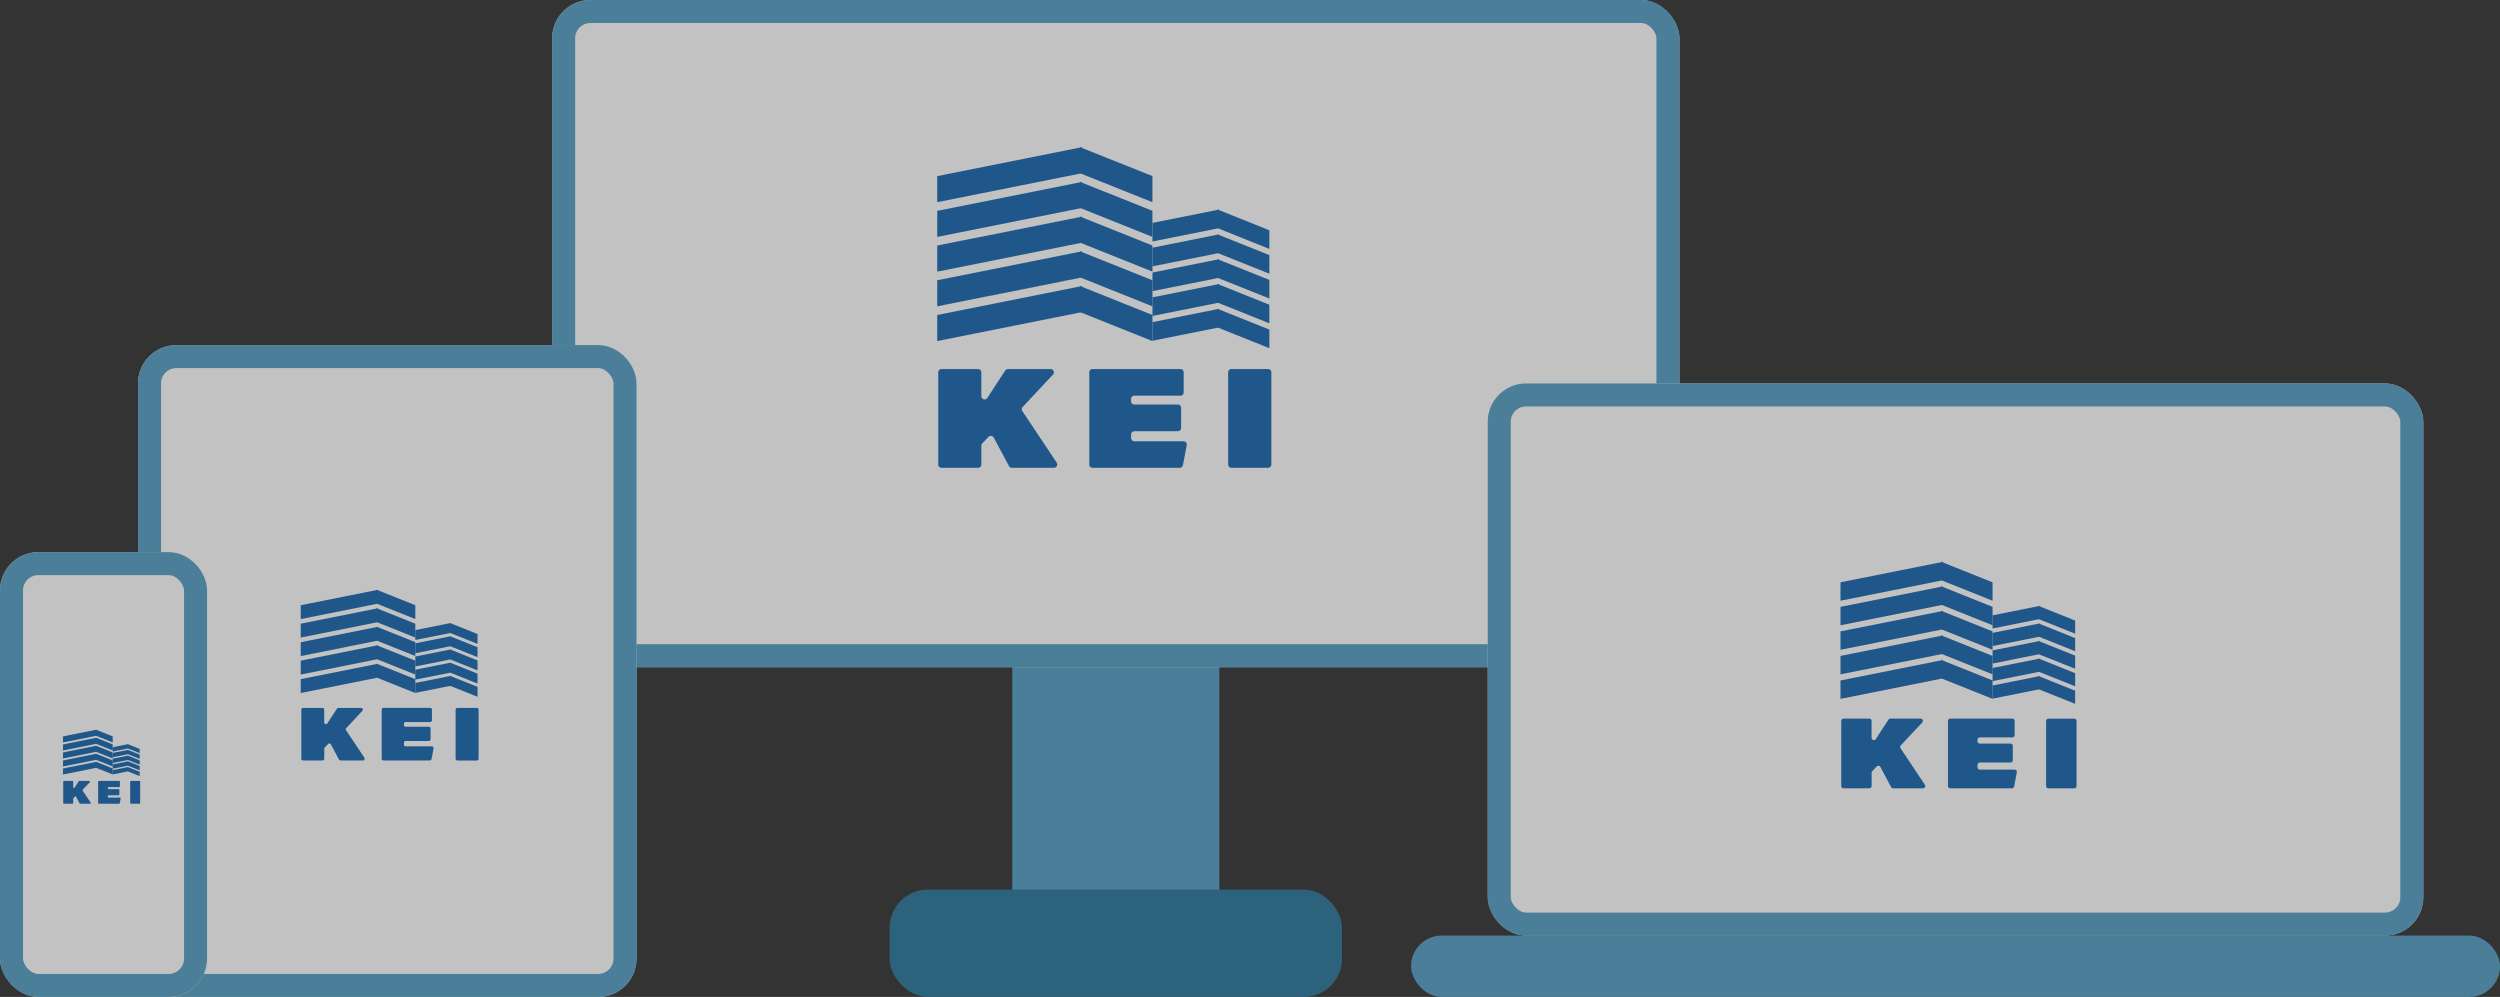 <svg xmlns="http://www.w3.org/2000/svg" width="326" height="130" viewBox="0 0 326 130">
  <rect x="0" y="0" width="326" height="130" fill="#333333" stroke="none"/>
  <g id="Groupe_1782" data-name="Groupe 1782" transform="translate(-0.074 -0.477)" opacity="0.7">
    <rect id="Rectangle_1718" data-name="Rectangle 1718" width="27" height="40" rx="5" transform="translate(132.074 82.477)" fill="#56a0c5"/>
    <rect id="Rectangle_1720" data-name="Rectangle 1720" width="59" height="14" rx="5" transform="translate(116.074 116.477)" fill="#2b769b"/>
    <g id="Rectangle_1719" data-name="Rectangle 1719" transform="translate(72.074 0.477)" fill="#fff" stroke="#56a0c5" stroke-width="3">
      <rect width="147" height="87" rx="5" stroke="none"/>
      <rect x="1.5" y="1.5" width="144" height="84" rx="3.5" fill="none"/>
    </g>
    <g id="Rectangle_1721" data-name="Rectangle 1721" transform="translate(194.074 50.477)" fill="#fff" stroke="#56a0c5" stroke-width="3">
      <rect width="122" height="72" rx="5" stroke="none"/>
      <rect x="1.5" y="1.5" width="119" height="69" rx="3.5" fill="none"/>
    </g>
    <g id="Rectangle_1723" data-name="Rectangle 1723" transform="translate(18.074 45.477)" fill="#fff" stroke="#56a0c5" stroke-width="3">
      <rect width="65" height="85" rx="5" stroke="none"/>
      <rect x="1.5" y="1.5" width="62" height="82" rx="3.5" fill="none"/>
    </g>
    <g id="Rectangle_1724" data-name="Rectangle 1724" transform="translate(0.074 72.477)" fill="#fff" stroke="#56a0c5" stroke-width="3">
      <rect width="27" height="58" rx="5" stroke="none"/>
      <rect x="1.5" y="1.5" width="24" height="55" rx="3.5" fill="none"/>
    </g>
    <rect id="Rectangle_1722" data-name="Rectangle 1722" width="142" height="8" rx="4" transform="translate(184.074 122.477)" fill="#56a0c5"/>
    <g id="KEI" transform="translate(122.29 19.67)">
      <path id="Tracé_1" data-name="Tracé 1" d="M198.57,611.93h4.754a.43.43,0,0,1,.43.43v3.1a.43.43,0,0,0,.793.233c.764-1.189,1.543-2.392,2.332-3.57a.43.43,0,0,1,.359-.19h5.543a.43.43,0,0,1,.317.722l-3.953,4.219a.43.43,0,0,0-.044.534l4.485,6.728a.43.43,0,0,1-.359.669h-5.487a.43.43,0,0,1-.379-.227l-1.987-3.707a.43.43,0,0,0-.692-.093l-.807.851a.43.43,0,0,0-.118.3v2.452a.43.43,0,0,1-.43.43H198.57a.43.43,0,0,1-.43-.43V612.36A.43.43,0,0,1,198.57,611.93Z" transform="translate(-198.006 -582.999)" fill="#1767b1"/>
      <path id="Tracé_2" data-name="Tracé 2" d="M484.279,620.033h-5.666a.43.43,0,0,0-.43.43v.455a.43.43,0,0,0,.43.43h6.4a.43.43,0,0,1,.423.511l-.495,2.6a.43.43,0,0,1-.423.35H473.16a.43.43,0,0,1-.43-.43V612.36a.43.43,0,0,1,.43-.43h11.448a.43.43,0,0,1,.43.43v2.614a.43.43,0,0,1-.43.43h-6a.43.43,0,0,0-.43.43v.291a.43.43,0,0,0,.43.43h5.666a.43.43,0,0,1,.43.43V619.6A.43.43,0,0,1,484.279,620.033Z" transform="translate(-452.902 -582.999)" fill="#1767b1"/>
      <path id="Tracé_3" data-name="Tracé 3" d="M730.823,612.36v12.015a.43.43,0,0,1-.43.43H725.62a.43.43,0,0,1-.43-.43V612.36a.43.43,0,0,1,.43-.43h4.772a.43.43,0,0,1,.431.43Z" transform="translate(-687.255 -582.999)" fill="#1767b1"/>
      <path id="Tracé_4" data-name="Tracé 4" d="M18.869,3.4,0,7.17v-3.4L18.869,0Z" fill="#1767b1"/>
      <path id="Tracé_5" data-name="Tracé 5" d="M18.869,66.536,0,70.31v-3.4L18.869,63.14Z" transform="translate(0 -58.611)" fill="#1767b1"/>
      <path id="Tracé_6" data-name="Tracé 6" d="M18.869,129.676,0,133.45v-3.4l18.869-3.773Z" transform="translate(0 -117.223)" fill="#1767b1"/>
      <path id="Tracé_7" data-name="Tracé 7" d="M18.869,192.807,0,196.58v-3.4l18.869-3.774Z" transform="translate(0 -175.825)" fill="#1767b1"/>
      <path id="Tracé_8" data-name="Tracé 8" d="M18.869,255.947,0,259.72v-3.4l18.869-3.774Z" transform="translate(0 -234.437)" fill="#1767b1"/>
      <path id="Tracé_9" data-name="Tracé 9" d="M259.77,3.4,269.2,7.17v-3.4L259.77,0Z" transform="translate(-241.139)" fill="#1767b1"/>
      <path id="Tracé_10" data-name="Tracé 10" d="M259.77,66.536,269.2,70.31v-3.4L259.77,63.14Z" transform="translate(-241.139 -58.611)" fill="#1767b1"/>
      <path id="Tracé_11" data-name="Tracé 11" d="M259.77,129.676l9.434,3.774v-3.4l-9.434-3.773Z" transform="translate(-241.139 -117.223)" fill="#1767b1"/>
      <path id="Tracé_12" data-name="Tracé 12" d="M259.77,192.807l9.434,3.773v-3.4l-9.434-3.774Z" transform="translate(-241.139 -175.825)" fill="#1767b1"/>
      <path id="Tracé_13" data-name="Tracé 13" d="M259.77,255.947l9.434,3.773v-3.4l-9.434-3.774Z" transform="translate(-241.139 -234.437)" fill="#1767b1"/>
      <path id="Tracé_14" data-name="Tracé 14" d="M399.978,113.43v2.426l-.113.022-8.555,1.713v-2.426l8.5-1.7.057-.011Z" transform="translate(-363.244 -105.295)" fill="#1767b1"/>
      <path id="Tracé_15" data-name="Tracé 15" d="M399.978,158.57V161l-.113.023-8.555,1.713V160.3l8.5-1.7.057-.011Z" transform="translate(-363.244 -147.197)" fill="#1767b1"/>
      <path id="Tracé_16" data-name="Tracé 16" d="M399.978,203.66v2.426l-.113.023-8.555,1.713V205.4l8.5-1.7.057-.011Z" transform="translate(-363.244 -189.053)" fill="#1767b1"/>
      <path id="Tracé_17" data-name="Tracé 17" d="M399.978,248.81v2.426l-.113.022-8.555,1.713v-2.426l8.5-1.7.057-.011Z" transform="translate(-363.244 -230.965)" fill="#1767b1"/>
      <path id="Tracé_18" data-name="Tracé 18" d="M399.978,293.95v2.426l-.113.023-8.555,1.709v-2.426l8.5-1.7.057-.011Z" transform="translate(-363.244 -272.867)" fill="#1767b1"/>
      <path id="Tracé_19" data-name="Tracé 19" d="M509.81,115.857l6.743,2.7v-2.427l-6.743-2.7Z" transform="translate(-473.245 -105.295)" fill="#1767b1"/>
      <path id="Tracé_20" data-name="Tracé 20" d="M509.81,160.977l6.743,2.7v-2.427l-6.743-2.7Z" transform="translate(-473.245 -147.178)" fill="#1767b1"/>
      <path id="Tracé_21" data-name="Tracé 21" d="M509.81,206.107l6.743,2.7v-2.427l-6.743-2.7Z" transform="translate(-473.245 -189.072)" fill="#1767b1"/>
      <path id="Tracé_22" data-name="Tracé 22" d="M509.81,251.227l6.743,2.7V251.5l-6.743-2.7Z" transform="translate(-473.245 -230.956)" fill="#1767b1"/>
      <path id="Tracé_23" data-name="Tracé 23" d="M509.81,296.348l6.743,2.7v-2.427l-6.743-2.7Z" transform="translate(-473.245 -272.839)" fill="#1767b1"/>
    </g>
    <g id="KEI-2" data-name="KEI" transform="translate(240.074 73.744)">
      <path id="Tracé_1-2" data-name="Tracé 1" d="M198.444,611.93H201.8a.3.3,0,0,1,.3.3v2.188a.3.3,0,0,0,.56.165c.54-.84,1.091-1.69,1.648-2.522a.3.3,0,0,1,.253-.134h3.916a.3.3,0,0,1,.224.51l-2.793,2.981a.3.3,0,0,0-.031.377l3.169,4.754a.3.3,0,0,1-.253.473h-3.877a.3.3,0,0,1-.268-.16l-1.4-2.62a.3.3,0,0,0-.489-.066l-.57.6a.3.3,0,0,0-.084.209v1.733a.3.3,0,0,1-.3.3h-3.36a.3.3,0,0,1-.3-.3v-8.489A.3.3,0,0,1,198.444,611.93Z" transform="translate(-198.045 -591.488)" fill="#1767b1"/>
      <path id="Tracé_2-2" data-name="Tracé 2" d="M480.89,617.655h-4a.3.3,0,0,0-.3.3v.322a.3.3,0,0,0,.3.3h4.523a.3.3,0,0,1,.3.361l-.35,1.834a.3.3,0,0,1-.3.247h-8.026a.3.3,0,0,1-.3-.3v-8.489a.3.3,0,0,1,.3-.3h8.089a.3.3,0,0,1,.3.3v1.847a.3.3,0,0,1-.3.3h-4.238a.3.3,0,0,0-.3.3v.206a.3.3,0,0,0,.3.3h4a.3.3,0,0,1,.3.3v1.847A.3.3,0,0,1,480.89,617.655Z" transform="translate(-458.72 -591.488)" fill="#1767b1"/>
      <path id="Tracé_3-2" data-name="Tracé 3" d="M729.17,612.234v8.489a.3.3,0,0,1-.3.3h-3.372a.3.3,0,0,1-.3-.3v-8.489a.3.3,0,0,1,.3-.3h3.372a.3.3,0,0,1,.3.3Z" transform="translate(-698.386 -591.488)" fill="#1767b1"/>
      <path id="Tracé_4-2" data-name="Tracé 4" d="M13.332,2.4,0,5.066v-2.4L13.332,0Z" fill="#1767b1"/>
      <path id="Tracé_5-2" data-name="Tracé 5" d="M13.332,65.54,0,68.206v-2.4L13.332,63.14Z" transform="translate(0 -59.94)" fill="#1767b1"/>
      <path id="Tracé_6-2" data-name="Tracé 6" d="M13.332,128.68,0,131.346v-2.4l13.332-2.666Z" transform="translate(0 -119.881)" fill="#1767b1"/>
      <path id="Tracé_7-2" data-name="Tracé 7" d="M13.332,191.81,0,194.476v-2.4l13.332-2.667Z" transform="translate(0 -179.811)" fill="#1767b1"/>
      <path id="Tracé_8-2" data-name="Tracé 8" d="M13.332,254.95,0,257.616v-2.4l13.332-2.667Z" transform="translate(0 -239.752)" fill="#1767b1"/>
      <path id="Tracé_9-2" data-name="Tracé 9" d="M259.77,2.4l6.666,2.667v-2.4L259.77,0Z" transform="translate(-246.606)" fill="#1767b1"/>
      <path id="Tracé_10-2" data-name="Tracé 10" d="M259.77,65.54l6.666,2.667v-2.4L259.77,63.14Z" transform="translate(-246.606 -59.94)" fill="#1767b1"/>
      <path id="Tracé_11-2" data-name="Tracé 11" d="M259.77,128.68l6.666,2.667v-2.4l-6.666-2.666Z" transform="translate(-246.606 -119.881)" fill="#1767b1"/>
      <path id="Tracé_12-2" data-name="Tracé 12" d="M259.77,191.81l6.666,2.666v-2.4l-6.666-2.667Z" transform="translate(-246.606 -179.811)" fill="#1767b1"/>
      <path id="Tracé_13-2" data-name="Tracé 13" d="M259.77,254.95l6.666,2.666v-2.4l-6.666-2.667Z" transform="translate(-246.606 -239.752)" fill="#1767b1"/>
      <path id="Tracé_14-2" data-name="Tracé 14" d="M397.434,113.43v1.714l-.08.016-6.045,1.211v-1.714l6-1.2.04-.008Z" transform="translate(-371.48 -107.682)" fill="#1767b1"/>
      <path id="Tracé_15-2" data-name="Tracé 15" d="M397.434,158.57v1.714l-.08.016-6.045,1.21v-1.717l6-1.2.04-.008Z" transform="translate(-371.48 -150.534)" fill="#1767b1"/>
      <path id="Tracé_16-2" data-name="Tracé 16" d="M397.434,203.66v1.714l-.08.016L391.31,206.6v-1.714l6-1.2.04-.008Z" transform="translate(-371.48 -193.339)" fill="#1767b1"/>
      <path id="Tracé_17-2" data-name="Tracé 17" d="M397.434,248.81v1.714l-.08.016-6.045,1.211v-1.714l6-1.2.04-.008Z" transform="translate(-371.48 -236.201)" fill="#1767b1"/>
      <path id="Tracé_18-2" data-name="Tracé 18" d="M397.434,293.95v1.714l-.08.016-6.045,1.208v-1.714l6-1.2.04-.008Z" transform="translate(-371.48 -279.053)" fill="#1767b1"/>
      <path id="Tracé_19-2" data-name="Tracé 19" d="M509.81,115.145l4.764,1.905v-1.715l-4.764-1.905Z" transform="translate(-483.974 -107.682)" fill="#1767b1"/>
      <path id="Tracé_20-2" data-name="Tracé 20" d="M509.81,160.265l4.764,1.906v-1.715l-4.764-1.906Z" transform="translate(-483.974 -150.515)" fill="#1767b1"/>
      <path id="Tracé_21-2" data-name="Tracé 21" d="M509.81,205.395l4.764,1.905v-1.715l-4.764-1.905Z" transform="translate(-483.974 -193.358)" fill="#1767b1"/>
      <path id="Tracé_22-2" data-name="Tracé 22" d="M509.81,250.515l4.764,1.906v-1.715L509.81,248.8Z" transform="translate(-483.974 -236.192)" fill="#1767b1"/>
      <path id="Tracé_23-2" data-name="Tracé 23" d="M509.81,295.635l4.764,1.905v-1.715l-4.764-1.906Z" transform="translate(-483.974 -279.025)" fill="#1767b1"/>
    </g>
    <g id="KEI-3" data-name="KEI" transform="translate(8.29 95.631)">
      <path id="Tracé_1-3" data-name="Tracé 1" d="M198.239,611.93h1.1a.1.1,0,0,1,.1.1v.715a.1.1,0,0,0,.183.054c.176-.275.356-.552.539-.824a.1.1,0,0,1,.083-.044h1.28a.1.1,0,0,1,.073.167l-.913.974a.1.1,0,0,0-.01.123l1.035,1.553a.1.1,0,0,1-.083.155h-1.267a.1.1,0,0,1-.088-.052l-.459-.856a.1.1,0,0,0-.16-.022l-.186.2a.1.1,0,0,0-.027.068v.566a.1.1,0,0,1-.1.1h-1.1a.1.1,0,0,1-.1-.1v-2.774A.1.1,0,0,1,198.239,611.93Z" transform="translate(-198.109 -605.25)" fill="#1767b1"/>
      <path id="Tracé_2-3" data-name="Tracé 2" d="M475.4,613.8h-1.308a.1.1,0,0,0-.1.1v.105a.1.1,0,0,0,.1.1h1.478a.1.1,0,0,1,.1.118l-.114.6a.1.1,0,0,1-.1.081h-2.623a.1.1,0,0,1-.1-.1v-2.774a.1.1,0,0,1,.1-.1h2.643a.1.1,0,0,1,.1.1v.6a.1.1,0,0,1-.1.1h-1.385a.1.1,0,0,0-.1.1v.067a.1.1,0,0,0,.1.1H475.4a.1.1,0,0,1,.1.1v.6A.1.1,0,0,1,475.4,613.8Z" transform="translate(-468.152 -605.25)" fill="#1767b1"/>
      <path id="Tracé_3-3" data-name="Tracé 3" d="M726.491,612.029V614.8a.1.1,0,0,1-.1.1h-1.1a.1.1,0,0,1-.1-.1v-2.774a.1.1,0,0,1,.1-.1h1.1a.1.1,0,0,1,.1.1Z" transform="translate(-716.431 -605.25)" fill="#1767b1"/>
      <path id="Tracé_4-3" data-name="Tracé 4" d="M4.357.784,0,1.655V.871L4.357,0Z" fill="#1767b1"/>
      <path id="Tracé_5-3" data-name="Tracé 5" d="M4.357,63.924,0,64.8v-.784l4.357-.871Z" transform="translate(0 -62.094)" fill="#1767b1"/>
      <path id="Tracé_6-3" data-name="Tracé 6" d="M4.357,127.064,0,127.935v-.784l4.357-.871Z" transform="translate(0 -124.189)" fill="#1767b1"/>
      <path id="Tracé_7-3" data-name="Tracé 7" d="M4.357,190.194,0,191.065v-.784l4.357-.871Z" transform="translate(0 -186.273)" fill="#1767b1"/>
      <path id="Tracé_8-3" data-name="Tracé 8" d="M4.357,253.334,0,254.206v-.784l4.357-.871Z" transform="translate(0 -248.368)" fill="#1767b1"/>
      <path id="Tracé_9-3" data-name="Tracé 9" d="M259.77.784l2.178.871V.871L259.77,0Z" transform="translate(-255.468)" fill="#1767b1"/>
      <path id="Tracé_10-3" data-name="Tracé 10" d="M259.77,63.924l2.178.871v-.784l-2.178-.871Z" transform="translate(-255.468 -62.094)" fill="#1767b1"/>
      <path id="Tracé_11-3" data-name="Tracé 11" d="M259.77,127.064l2.178.871v-.784l-2.178-.871Z" transform="translate(-255.468 -124.189)" fill="#1767b1"/>
      <path id="Tracé_12-3" data-name="Tracé 12" d="M259.77,190.194l2.178.871v-.784l-2.178-.871Z" transform="translate(-255.468 -186.273)" fill="#1767b1"/>
      <path id="Tracé_13-3" data-name="Tracé 13" d="M259.77,253.334l2.178.871v-.784l-2.178-.871Z" transform="translate(-255.468 -248.368)" fill="#1767b1"/>
      <path id="Tracé_14-3" data-name="Tracé 14" d="M393.311,113.43v.56l-.026.005-1.975.4v-.56l1.962-.393.013,0Z" transform="translate(-384.83 -111.552)" fill="#1767b1"/>
      <path id="Tracé_15-3" data-name="Tracé 15" d="M393.311,158.57v.56l-.026.005-1.975.4v-.561l1.962-.392.013,0Z" transform="translate(-384.83 -155.944)" fill="#1767b1"/>
      <path id="Tracé_16-3" data-name="Tracé 16" d="M393.311,203.66v.56l-.026.005-1.975.4v-.56l1.962-.393.013,0Z" transform="translate(-384.83 -200.287)" fill="#1767b1"/>
      <path id="Tracé_17-3" data-name="Tracé 17" d="M393.311,248.81v.56l-.026.005-1.975.4v-.56l1.962-.393.013,0Z" transform="translate(-384.83 -244.69)" fill="#1767b1"/>
      <path id="Tracé_18-3" data-name="Tracé 18" d="M393.311,293.95v.56l-.026.005-1.975.395v-.56l1.962-.392.013,0Z" transform="translate(-384.83 -289.082)" fill="#1767b1"/>
      <path id="Tracé_19-3" data-name="Tracé 19" d="M509.81,113.99l1.557.623v-.56l-1.557-.623Z" transform="translate(-501.368 -111.552)" fill="#1767b1"/>
      <path id="Tracé_20-3" data-name="Tracé 20" d="M509.81,159.11l1.557.623v-.56l-1.557-.623Z" transform="translate(-501.368 -155.924)" fill="#1767b1"/>
      <path id="Tracé_21-3" data-name="Tracé 21" d="M509.81,204.24l1.557.623v-.56l-1.557-.623Z" transform="translate(-501.368 -200.307)" fill="#1767b1"/>
      <path id="Tracé_22-3" data-name="Tracé 22" d="M509.81,249.36l1.557.623v-.561l-1.557-.623Z" transform="translate(-501.368 -244.68)" fill="#1767b1"/>
      <path id="Tracé_23-3" data-name="Tracé 23" d="M509.81,294.481l1.557.623v-.56l-1.557-.623Z" transform="translate(-501.368 -289.053)" fill="#1767b1"/>
    </g>
    <g id="KEI-4" data-name="KEI" transform="translate(39.29 77.386)">
      <path id="Tracé_1-4" data-name="Tracé 1" d="M198.369,611.93H200.9a.229.229,0,0,1,.229.229v1.648a.229.229,0,0,0,.422.124c.407-.633.822-1.273,1.242-1.9a.229.229,0,0,1,.191-.1h2.951a.229.229,0,0,1,.169.384l-2.1,2.246a.229.229,0,0,0-.023.284l2.387,3.582a.229.229,0,0,1-.191.356h-2.921a.229.229,0,0,1-.2-.121l-1.058-1.974a.229.229,0,0,0-.368-.05l-.43.453a.229.229,0,0,0-.063.158v1.305a.229.229,0,0,1-.229.229h-2.532a.229.229,0,0,1-.229-.229v-6.4A.229.229,0,0,1,198.369,611.93Z" transform="translate(-198.069 -596.528)" fill="#1767b1"/>
      <path id="Tracé_2-4" data-name="Tracé 2" d="M478.878,616.243h-3.016a.229.229,0,0,0-.229.229v.242a.229.229,0,0,0,.229.229h3.408a.229.229,0,0,1,.225.272l-.263,1.382a.229.229,0,0,1-.225.186h-6.047a.229.229,0,0,1-.229-.229v-6.4a.229.229,0,0,1,.229-.229h6.094a.229.229,0,0,1,.229.229v1.391a.229.229,0,0,1-.229.229h-3.193a.229.229,0,0,0-.229.229v.155a.229.229,0,0,0,.229.229h3.016a.229.229,0,0,1,.229.229v1.391A.229.229,0,0,1,478.878,616.243Z" transform="translate(-462.174 -596.528)" fill="#1767b1"/>
      <path id="Tracé_3-4" data-name="Tracé 3" d="M728.189,612.159v6.4a.229.229,0,0,1-.229.229h-2.541a.229.229,0,0,1-.229-.229v-6.4a.229.229,0,0,1,.229-.229h2.54a.229.229,0,0,1,.229.229Z" transform="translate(-704.995 -596.528)" fill="#1767b1"/>
      <path id="Tracé_4-4" data-name="Tracé 4" d="M10.045,1.808,0,3.817V2.009L10.045,0Z" fill="#1767b1"/>
      <path id="Tracé_5-4" data-name="Tracé 5" d="M10.045,64.948,0,66.957V65.149L10.045,63.14Z" transform="translate(0 -60.729)" fill="#1767b1"/>
      <path id="Tracé_6-4" data-name="Tracé 6" d="M10.045,128.088,0,130.1v-1.808l10.045-2.009Z" transform="translate(0 -121.458)" fill="#1767b1"/>
      <path id="Tracé_7-4" data-name="Tracé 7" d="M10.045,191.218,0,193.227v-1.808l10.045-2.009Z" transform="translate(0 -182.178)" fill="#1767b1"/>
      <path id="Tracé_8-4" data-name="Tracé 8" d="M10.045,254.358,0,256.367v-1.808l10.045-2.009Z" transform="translate(0 -242.907)" fill="#1767b1"/>
      <path id="Tracé_9-4" data-name="Tracé 9" d="M259.77,1.808l5.022,2.009V2.009L259.77,0Z" transform="translate(-249.852)" fill="#1767b1"/>
      <path id="Tracé_10-4" data-name="Tracé 10" d="M259.77,64.948l5.022,2.009V65.149L259.77,63.14Z" transform="translate(-249.852 -60.729)" fill="#1767b1"/>
      <path id="Tracé_11-4" data-name="Tracé 11" d="M259.77,128.088l5.022,2.009v-1.808l-5.022-2.009Z" transform="translate(-249.852 -121.458)" fill="#1767b1"/>
      <path id="Tracé_12-4" data-name="Tracé 12" d="M259.77,191.218l5.022,2.009v-1.808l-5.022-2.009Z" transform="translate(-249.852 -182.178)" fill="#1767b1"/>
      <path id="Tracé_13-4" data-name="Tracé 13" d="M259.77,254.358l5.022,2.009v-1.808l-5.022-2.009Z" transform="translate(-249.852 -242.907)" fill="#1767b1"/>
      <path id="Tracé_14-4" data-name="Tracé 14" d="M395.924,113.43v1.292l-.06.012-4.554.912v-1.292l4.524-.906.03-.006Z" transform="translate(-376.369 -109.099)" fill="#1767b1"/>
      <path id="Tracé_15-4" data-name="Tracé 15" d="M395.924,158.57v1.292l-.06.012-4.554.912v-1.294l4.524-.9.03-.006Z" transform="translate(-376.369 -152.516)" fill="#1767b1"/>
      <path id="Tracé_16-4" data-name="Tracé 16" d="M395.924,203.66v1.292l-.06.012-4.554.912v-1.292l4.524-.906.03-.006Z" transform="translate(-376.369 -195.884)" fill="#1767b1"/>
      <path id="Tracé_17-4" data-name="Tracé 17" d="M395.924,248.81V250.1l-.06.012-4.554.912v-1.292l4.524-.906.03-.006Z" transform="translate(-376.369 -239.31)" fill="#1767b1"/>
      <path id="Tracé_18-4" data-name="Tracé 18" d="M395.924,293.95v1.292l-.06.012-4.554.91v-1.292l4.524-.9.03-.006Z" transform="translate(-376.369 -282.726)" fill="#1767b1"/>
      <path id="Tracé_19-4" data-name="Tracé 19" d="M509.81,114.722l3.589,1.436v-1.292l-3.589-1.436Z" transform="translate(-490.345 -109.099)" fill="#1767b1"/>
      <path id="Tracé_20-4" data-name="Tracé 20" d="M509.81,159.842l3.589,1.436v-1.292l-3.589-1.436Z" transform="translate(-490.345 -152.496)" fill="#1767b1"/>
      <path id="Tracé_21-4" data-name="Tracé 21" d="M509.81,204.972l3.589,1.436v-1.292l-3.589-1.436Z" transform="translate(-490.345 -195.903)" fill="#1767b1"/>
      <path id="Tracé_22-4" data-name="Tracé 22" d="M509.81,250.092l3.589,1.436v-1.292L509.81,248.8Z" transform="translate(-490.345 -239.3)" fill="#1767b1"/>
      <path id="Tracé_23-4" data-name="Tracé 23" d="M509.81,295.213l3.589,1.436v-1.292l-3.589-1.436Z" transform="translate(-490.345 -282.698)" fill="#1767b1"/>
    </g>
  </g>
</svg>
